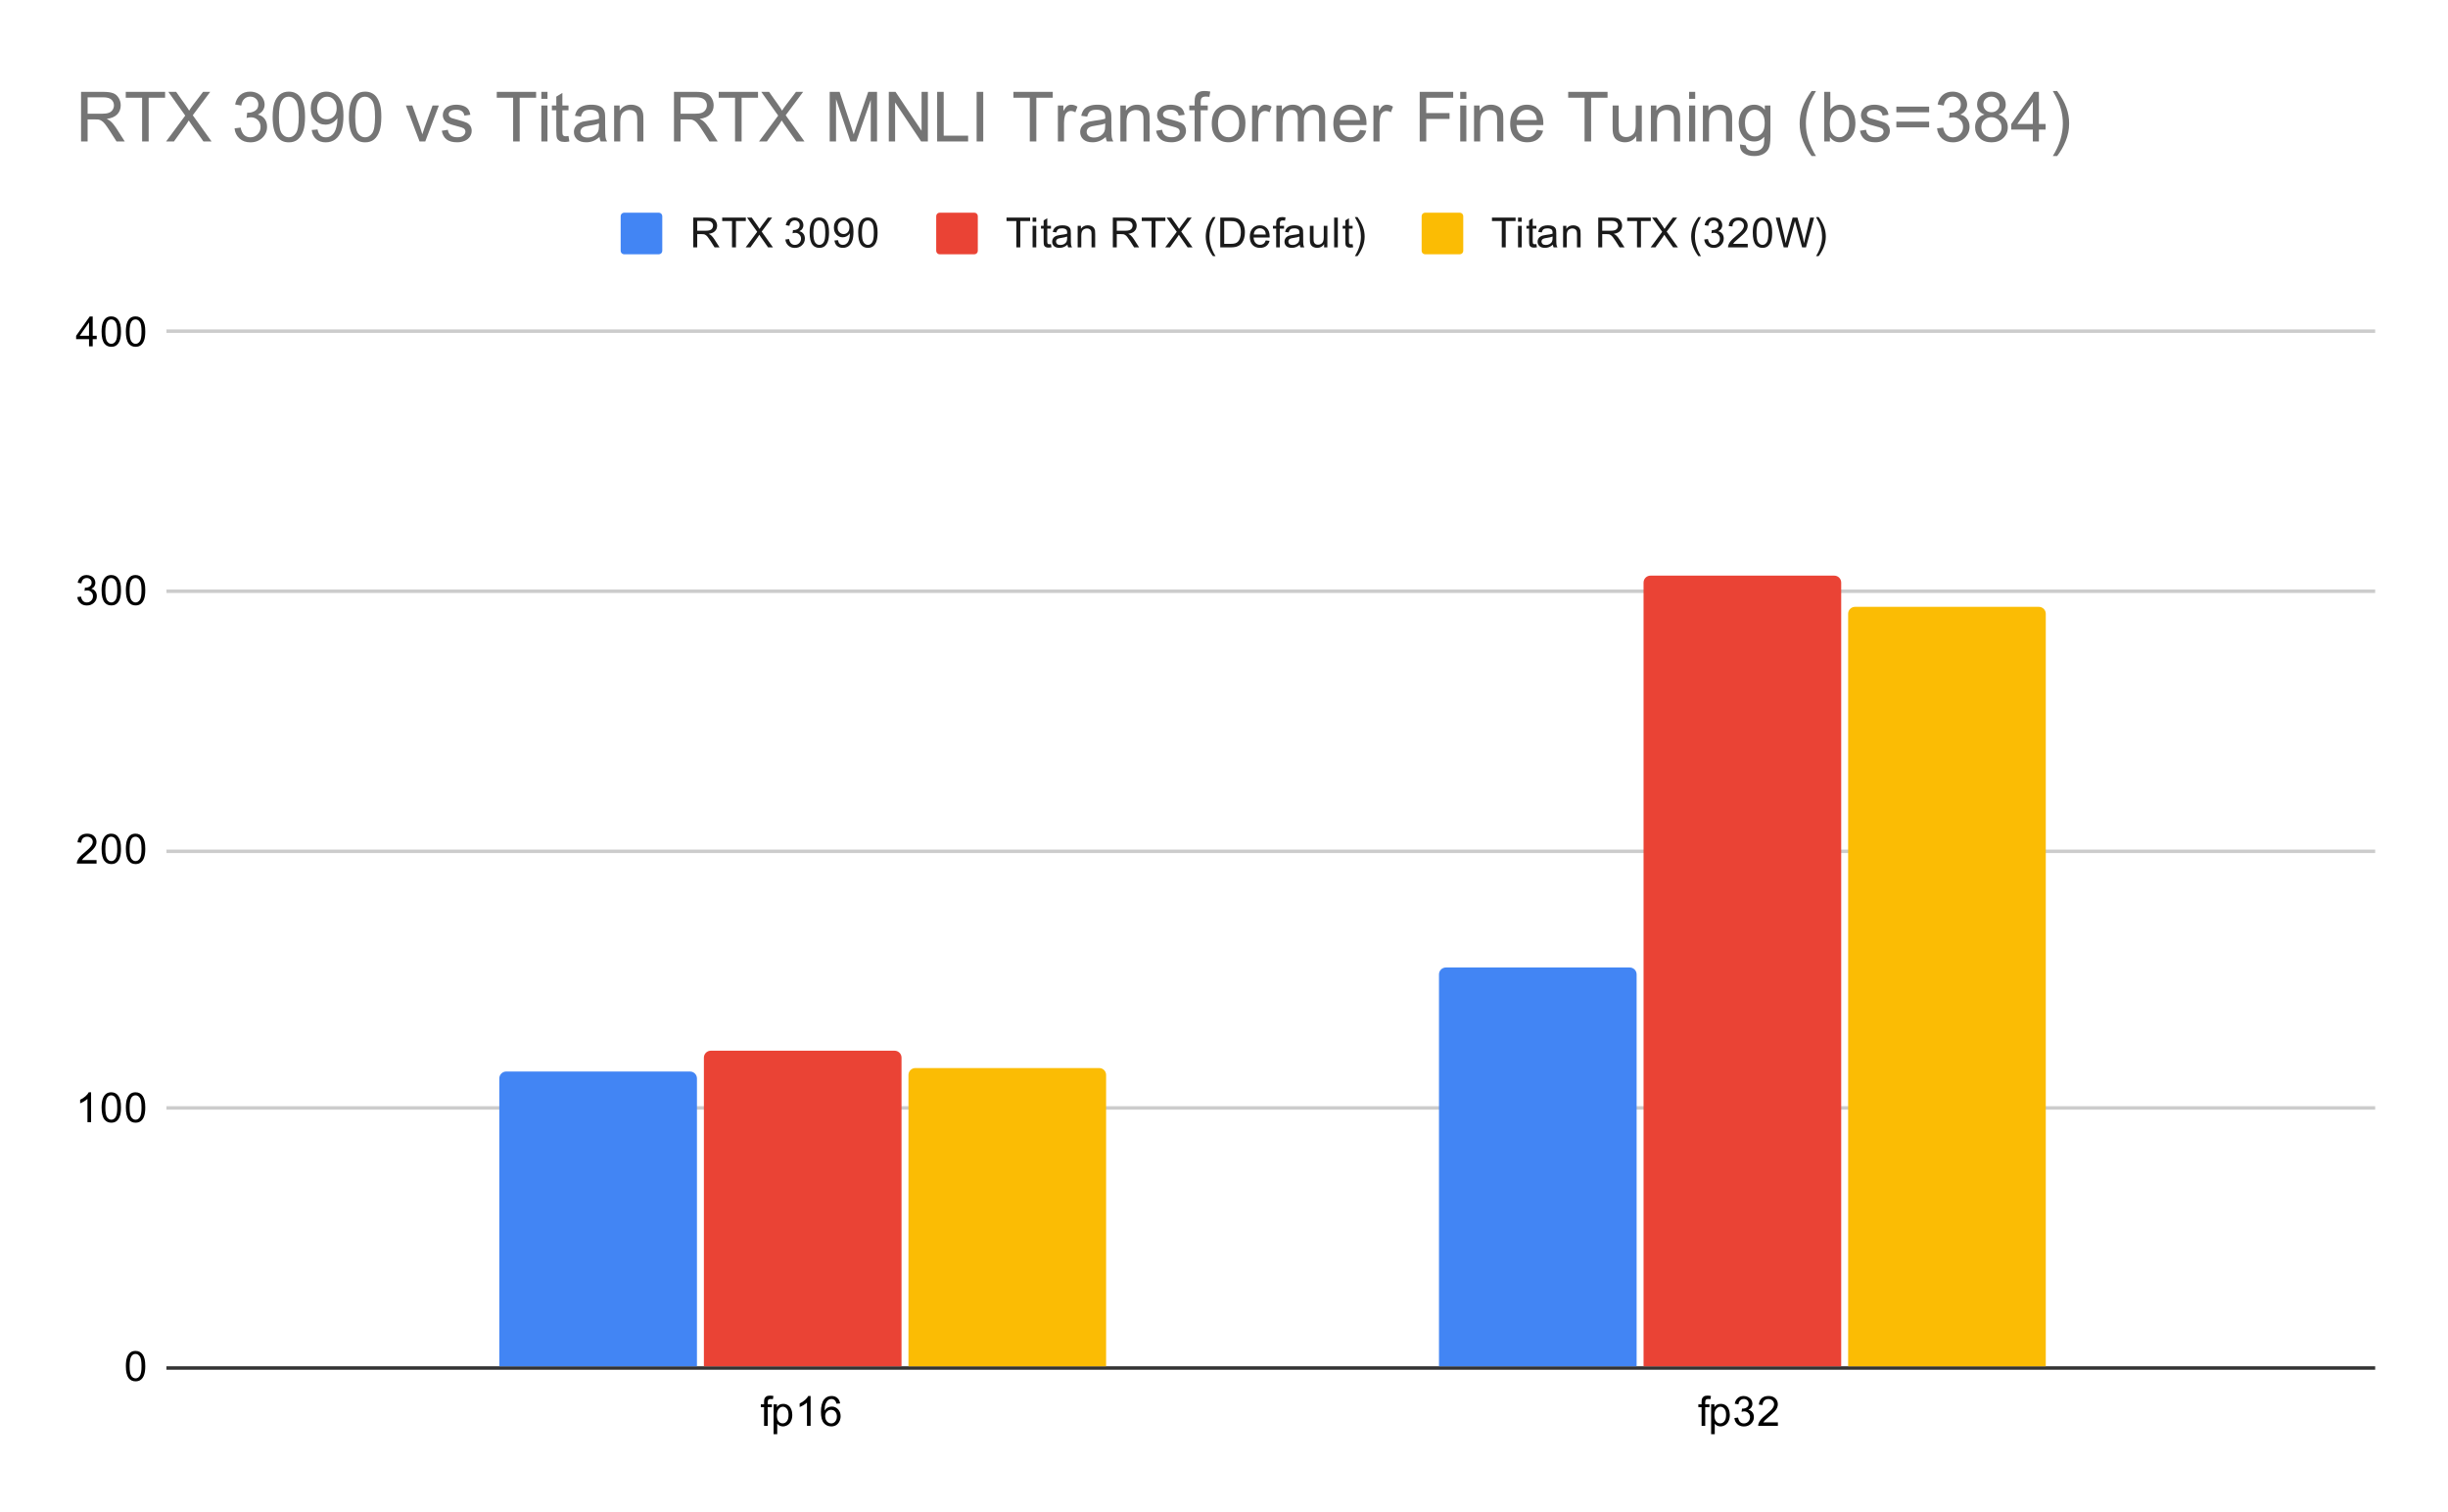 <svg version="1.1" viewBox="0.0 0.0 706.0 436.0" fill="none" stroke="none" stroke-linecap="square" stroke-miterlimit="10" width="706" height="436" xmlns:xlink="http://www.w3.org/1999/xlink" xmlns="http://www.w3.org/2000/svg"><path fill="#ffffff" d="M0 0L706.0 0L706.0 436.0L0 436.0L0 0Z" fill-rule="nonzero"/><path stroke="#333333" stroke-width="1.0" stroke-linecap="butt" d="M48.5 394.5L684.5 394.5" fill-rule="nonzero"/><path stroke="#cccccc" stroke-width="1.0" stroke-linecap="butt" d="M48.5 319.5L684.5 319.5" fill-rule="nonzero"/><path stroke="#cccccc" stroke-width="1.0" stroke-linecap="butt" d="M48.5 245.5L684.5 245.5" fill-rule="nonzero"/><path stroke="#cccccc" stroke-width="1.0" stroke-linecap="butt" d="M48.5 170.5L684.5 170.5" fill-rule="nonzero"/><path stroke="#cccccc" stroke-width="1.0" stroke-linecap="butt" d="M48.5 95.5L684.5 95.5" fill-rule="nonzero"/><clipPath id="id_0"><path d="M48.8 95.867L684.2 95.867L684.2 394.2L48.8 394.2L48.8 95.867Z" clip-rule="nonzero"/></clipPath><path stroke="#000000" stroke-width="2.0" stroke-linecap="butt" stroke-opacity="0.0" clip-path="url(#id_0)" d="M201.0 394.0L144.0 394.0L144.0 311.0C144.0 309.895 144.895 309.0 146.0 309.0L199.0 309.0C200.105 309.0 201.0 309.895 201.0 311.0Z" fill-rule="nonzero"/><path fill="#4285f4" clip-path="url(#id_0)" d="M201.0 394.0L144.0 394.0L144.0 311.0C144.0 309.895 144.895 309.0 146.0 309.0L199.0 309.0C200.105 309.0 201.0 309.895 201.0 311.0Z" fill-rule="nonzero"/><path stroke="#000000" stroke-width="2.0" stroke-linecap="butt" stroke-opacity="0.0" clip-path="url(#id_0)" d="M472.0 394.0L415.0 394.0L415.0 281.0C415.0 279.895 415.895 279.0 417.0 279.0L470.0 279.0C471.105 279.0 472.0 279.895 472.0 281.0Z" fill-rule="nonzero"/><path fill="#4285f4" clip-path="url(#id_0)" d="M472.0 394.0L415.0 394.0L415.0 281.0C415.0 279.895 415.895 279.0 417.0 279.0L470.0 279.0C471.105 279.0 472.0 279.895 472.0 281.0Z" fill-rule="nonzero"/><path stroke="#000000" stroke-width="2.0" stroke-linecap="butt" stroke-opacity="0.0" clip-path="url(#id_0)" d="M260.0 394.0L203.0 394.0L203.0 305.0C203.0 303.895 203.895 303.0 205.0 303.0L258.0 303.0C259.105 303.0 260.0 303.895 260.0 305.0Z" fill-rule="nonzero"/><path fill="#ea4335" clip-path="url(#id_0)" d="M260.0 394.0L203.0 394.0L203.0 305.0C203.0 303.895 203.895 303.0 205.0 303.0L258.0 303.0C259.105 303.0 260.0 303.895 260.0 305.0Z" fill-rule="nonzero"/><path stroke="#000000" stroke-width="2.0" stroke-linecap="butt" stroke-opacity="0.0" clip-path="url(#id_0)" d="M531.0 394.0L474.0 394.0L474.0 168.0C474.0 166.895 474.895 166.0 476.0 166.0L529.0 166.0C530.105 166.0 531.0 166.895 531.0 168.0Z" fill-rule="nonzero"/><path fill="#ea4335" clip-path="url(#id_0)" d="M531.0 394.0L474.0 394.0L474.0 168.0C474.0 166.895 474.895 166.0 476.0 166.0L529.0 166.0C530.105 166.0 531.0 166.895 531.0 168.0Z" fill-rule="nonzero"/><path stroke="#000000" stroke-width="2.0" stroke-linecap="butt" stroke-opacity="0.0" clip-path="url(#id_0)" d="M319.0 394.0L262.0 394.0L262.0 310.0C262.0 308.895 262.895 308.0 264.0 308.0L317.0 308.0C318.105 308.0 319.0 308.895 319.0 310.0Z" fill-rule="nonzero"/><path fill="#fbbc04" clip-path="url(#id_0)" d="M319.0 394.0L262.0 394.0L262.0 310.0C262.0 308.895 262.895 308.0 264.0 308.0L317.0 308.0C318.105 308.0 319.0 308.895 319.0 310.0Z" fill-rule="nonzero"/><path stroke="#000000" stroke-width="2.0" stroke-linecap="butt" stroke-opacity="0.0" clip-path="url(#id_0)" d="M590.0 394.0L533.0 394.0L533.0 177.0C533.0 175.895 533.895 175.0 535.0 175.0L588.0 175.0C589.105 175.0 590.0 175.895 590.0 177.0Z" fill-rule="nonzero"/><path fill="#fbbc04" clip-path="url(#id_0)" d="M590.0 394.0L533.0 394.0L533.0 177.0C533.0 175.895 533.895 175.0 535.0 175.0L588.0 175.0C589.105 175.0 590.0 175.895 590.0 177.0Z" fill-rule="nonzero"/><path fill="#000000" d="M36.3 393.966Q36.3 392.434 36.612 391.512Q36.925 390.575 37.534 390.075Q38.159 389.575 39.097 389.575Q39.784 389.575 40.3 389.856Q40.831 390.137 41.175 390.669Q41.519 391.184 41.706 391.934Q41.894 392.684 41.894 393.966Q41.894 395.481 41.581 396.403Q41.284 397.325 40.659 397.841Q40.05 398.341 39.097 398.341Q37.862 398.341 37.144 397.45Q36.3 396.387 36.3 393.966ZM37.378 393.966Q37.378 396.075 37.878 396.778Q38.378 397.481 39.097 397.481Q39.831 397.481 40.316 396.778Q40.816 396.075 40.816 393.966Q40.816 391.841 40.316 391.153Q39.831 390.45 39.081 390.45Q38.362 390.45 37.925 391.059Q37.378 391.841 37.378 393.966Z" fill-rule="nonzero"/><path fill="#000000" d="M26.269 323.617L25.222 323.617L25.222 316.898Q24.831 317.257 24.206 317.632Q23.597 317.992 23.113 318.164L23.113 317.148Q23.988 316.726 24.644 316.148Q25.316 315.554 25.597 314.992L26.269 314.992L26.269 323.617ZM29.3 319.382Q29.3 317.851 29.613 316.929Q29.925 315.992 30.534 315.492Q31.159 314.992 32.097 314.992Q32.784 314.992 33.3 315.273Q33.831 315.554 34.175 316.085Q34.519 316.601 34.706 317.351Q34.894 318.101 34.894 319.382Q34.894 320.898 34.581 321.82Q34.284 322.742 33.659 323.257Q33.05 323.757 32.097 323.757Q30.863 323.757 30.144 322.867Q29.3 321.804 29.3 319.382ZM30.378 319.382Q30.378 321.492 30.878 322.195Q31.378 322.898 32.097 322.898Q32.831 322.898 33.316 322.195Q33.816 321.492 33.816 319.382Q33.816 317.257 33.316 316.57Q32.831 315.867 32.081 315.867Q31.363 315.867 30.925 316.476Q30.378 317.257 30.378 319.382ZM36.3 319.382Q36.3 317.851 36.612 316.929Q36.925 315.992 37.534 315.492Q38.159 314.992 39.097 314.992Q39.784 314.992 40.3 315.273Q40.831 315.554 41.175 316.085Q41.519 316.601 41.706 317.351Q41.894 318.101 41.894 319.382Q41.894 320.898 41.581 321.82Q41.284 322.742 40.659 323.257Q40.05 323.757 39.097 323.757Q37.862 323.757 37.144 322.867Q36.3 321.804 36.3 319.382ZM37.378 319.382Q37.378 321.492 37.878 322.195Q38.378 322.898 39.097 322.898Q39.831 322.898 40.316 322.195Q40.816 321.492 40.816 319.382Q40.816 317.257 40.316 316.57Q39.831 315.867 39.081 315.867Q38.362 315.867 37.925 316.476Q37.378 317.257 37.378 319.382Z" fill-rule="nonzero"/><path fill="#000000" d="M27.847 248.018L27.847 249.033L22.159 249.033Q22.159 248.658 22.284 248.299Q22.503 247.721 22.972 247.158Q23.456 246.596 24.363 245.861Q25.769 244.705 26.253 244.033Q26.753 243.361 26.753 242.768Q26.753 242.143 26.3 241.721Q25.847 241.283 25.128 241.283Q24.363 241.283 23.909 241.736Q23.456 242.19 23.441 243.002L22.363 242.893Q22.472 241.674 23.191 241.049Q23.925 240.408 25.159 240.408Q26.394 240.408 27.113 241.096Q27.831 241.783 27.831 242.799Q27.831 243.315 27.613 243.815Q27.409 244.299 26.909 244.861Q26.425 245.408 25.3 246.361Q24.347 247.158 24.066 247.455Q23.8 247.736 23.628 248.018L27.847 248.018ZM29.3 244.799Q29.3 243.268 29.613 242.346Q29.925 241.408 30.534 240.908Q31.159 240.408 32.097 240.408Q32.784 240.408 33.3 240.69Q33.831 240.971 34.175 241.502Q34.519 242.018 34.706 242.768Q34.894 243.518 34.894 244.799Q34.894 246.315 34.581 247.236Q34.284 248.158 33.659 248.674Q33.05 249.174 32.097 249.174Q30.863 249.174 30.144 248.283Q29.3 247.221 29.3 244.799ZM30.378 244.799Q30.378 246.908 30.878 247.611Q31.378 248.315 32.097 248.315Q32.831 248.315 33.316 247.611Q33.816 246.908 33.816 244.799Q33.816 242.674 33.316 241.986Q32.831 241.283 32.081 241.283Q31.363 241.283 30.925 241.893Q30.378 242.674 30.378 244.799ZM36.3 244.799Q36.3 243.268 36.612 242.346Q36.925 241.408 37.534 240.908Q38.159 240.408 39.097 240.408Q39.784 240.408 40.3 240.69Q40.831 240.971 41.175 241.502Q41.519 242.018 41.706 242.768Q41.894 243.518 41.894 244.799Q41.894 246.315 41.581 247.236Q41.284 248.158 40.659 248.674Q40.05 249.174 39.097 249.174Q37.862 249.174 37.144 248.283Q36.3 247.221 36.3 244.799ZM37.378 244.799Q37.378 246.908 37.878 247.611Q38.378 248.315 39.097 248.315Q39.831 248.315 40.316 247.611Q40.816 246.908 40.816 244.799Q40.816 242.674 40.316 241.986Q39.831 241.283 39.081 241.283Q38.362 241.283 37.925 241.893Q37.378 242.674 37.378 244.799Z" fill-rule="nonzero"/><path fill="#000000" d="M22.3 172.184L23.363 172.044Q23.534 172.934 23.972 173.341Q24.409 173.731 25.034 173.731Q25.784 173.731 26.3 173.216Q26.816 172.7 26.816 171.934Q26.816 171.216 26.331 170.747Q25.863 170.262 25.128 170.262Q24.831 170.262 24.378 170.387L24.503 169.45Q24.613 169.466 24.675 169.466Q25.347 169.466 25.878 169.122Q26.425 168.762 26.425 168.028Q26.425 167.45 26.034 167.075Q25.644 166.684 25.019 166.684Q24.409 166.684 23.988 167.075Q23.581 167.466 23.472 168.231L22.409 168.044Q22.597 166.997 23.284 166.419Q23.972 165.825 24.988 165.825Q25.691 165.825 26.284 166.137Q26.878 166.434 27.191 166.95Q27.503 167.466 27.503 168.059Q27.503 168.606 27.206 169.075Q26.909 169.528 26.331 169.794Q27.081 169.966 27.503 170.528Q27.925 171.075 27.925 171.919Q27.925 173.044 27.097 173.825Q26.284 174.606 25.034 174.606Q23.909 174.606 23.159 173.934Q22.409 173.247 22.3 172.184ZM29.3 170.216Q29.3 168.684 29.613 167.762Q29.925 166.825 30.534 166.325Q31.159 165.825 32.097 165.825Q32.784 165.825 33.3 166.106Q33.831 166.387 34.175 166.919Q34.519 167.434 34.706 168.184Q34.894 168.934 34.894 170.216Q34.894 171.731 34.581 172.653Q34.284 173.575 33.659 174.091Q33.05 174.591 32.097 174.591Q30.863 174.591 30.144 173.7Q29.3 172.637 29.3 170.216ZM30.378 170.216Q30.378 172.325 30.878 173.028Q31.378 173.731 32.097 173.731Q32.831 173.731 33.316 173.028Q33.816 172.325 33.816 170.216Q33.816 168.091 33.316 167.403Q32.831 166.7 32.081 166.7Q31.363 166.7 30.925 167.309Q30.378 168.091 30.378 170.216ZM36.3 170.216Q36.3 168.684 36.612 167.762Q36.925 166.825 37.534 166.325Q38.159 165.825 39.097 165.825Q39.784 165.825 40.3 166.106Q40.831 166.387 41.175 166.919Q41.519 167.434 41.706 168.184Q41.894 168.934 41.894 170.216Q41.894 171.731 41.581 172.653Q41.284 173.575 40.659 174.091Q40.05 174.591 39.097 174.591Q37.862 174.591 37.144 173.7Q36.3 172.637 36.3 170.216ZM37.378 170.216Q37.378 172.325 37.878 173.028Q38.378 173.731 39.097 173.731Q39.831 173.731 40.316 173.028Q40.816 172.325 40.816 170.216Q40.816 168.091 40.316 167.403Q39.831 166.7 39.081 166.7Q38.362 166.7 37.925 167.309Q37.378 168.091 37.378 170.216Z" fill-rule="nonzero"/><path fill="#000000" d="M25.675 99.867L25.675 97.804L21.956 97.804L21.956 96.835L25.878 91.273L26.738 91.273L26.738 96.835L27.894 96.835L27.894 97.804L26.738 97.804L26.738 99.867L25.675 99.867ZM25.675 96.835L25.675 92.976L22.988 96.835L25.675 96.835ZM29.3 95.632Q29.3 94.101 29.613 93.179Q29.925 92.242 30.534 91.742Q31.159 91.242 32.097 91.242Q32.784 91.242 33.3 91.523Q33.831 91.804 34.175 92.335Q34.519 92.851 34.706 93.601Q34.894 94.351 34.894 95.632Q34.894 97.148 34.581 98.07Q34.284 98.992 33.659 99.507Q33.05 100.007 32.097 100.007Q30.863 100.007 30.144 99.117Q29.3 98.054 29.3 95.632ZM30.378 95.632Q30.378 97.742 30.878 98.445Q31.378 99.148 32.097 99.148Q32.831 99.148 33.316 98.445Q33.816 97.742 33.816 95.632Q33.816 93.507 33.316 92.82Q32.831 92.117 32.081 92.117Q31.363 92.117 30.925 92.726Q30.378 93.507 30.378 95.632ZM36.3 95.632Q36.3 94.101 36.612 93.179Q36.925 92.242 37.534 91.742Q38.159 91.242 39.097 91.242Q39.784 91.242 40.3 91.523Q40.831 91.804 41.175 92.335Q41.519 92.851 41.706 93.601Q41.894 94.351 41.894 95.632Q41.894 97.148 41.581 98.07Q41.284 98.992 40.659 99.507Q40.05 100.007 39.097 100.007Q37.862 100.007 37.144 99.117Q36.3 98.054 36.3 95.632ZM37.378 95.632Q37.378 97.742 37.878 98.445Q38.378 99.148 39.097 99.148Q39.831 99.148 40.316 98.445Q40.816 97.742 40.816 95.632Q40.816 93.507 40.316 92.82Q39.831 92.117 39.081 92.117Q38.362 92.117 37.925 92.726Q37.378 93.507 37.378 95.632Z" fill-rule="nonzero"/><path fill="#000000" d="M220.355 411.2L220.355 405.794L219.418 405.794L219.418 404.981L220.355 404.981L220.355 404.309Q220.355 403.684 220.465 403.387Q220.621 402.966 220.996 402.716Q221.387 402.466 222.074 402.466Q222.527 402.466 223.059 402.575L222.902 403.481Q222.574 403.434 222.277 403.434Q221.793 403.434 221.59 403.637Q221.402 403.841 221.402 404.403L221.402 404.981L222.621 404.981L222.621 405.794L221.402 405.794L221.402 411.2L220.355 411.2ZM223.105 413.591L223.105 404.981L224.059 404.981L224.059 405.778Q224.402 405.309 224.824 405.075Q225.262 404.841 225.871 404.841Q226.668 404.841 227.277 405.247Q227.887 405.653 228.184 406.403Q228.496 407.153 228.496 408.044Q228.496 408.997 228.152 409.762Q227.824 410.528 227.168 410.934Q226.512 411.341 225.793 411.341Q225.262 411.341 224.84 411.122Q224.418 410.887 224.152 410.559L224.152 413.591L223.105 413.591ZM224.059 408.122Q224.059 409.325 224.543 409.903Q225.027 410.466 225.715 410.466Q226.418 410.466 226.918 409.872Q227.418 409.278 227.418 408.028Q227.418 406.841 226.934 406.262Q226.449 405.669 225.762 405.669Q225.09 405.669 224.574 406.294Q224.059 406.919 224.059 408.122ZM233.777 411.2L232.73 411.2L232.73 404.481Q232.34 404.841 231.715 405.216Q231.105 405.575 230.621 405.747L230.621 404.731Q231.496 404.309 232.152 403.731Q232.824 403.137 233.105 402.575L233.777 402.575L233.777 411.2ZM242.277 404.716L241.23 404.794Q241.09 404.169 240.84 403.887Q240.402 403.434 239.777 403.434Q239.277 403.434 238.887 403.716Q238.402 404.091 238.105 404.794Q237.824 405.481 237.809 406.762Q238.184 406.184 238.73 405.903Q239.293 405.622 239.902 405.622Q240.949 405.622 241.684 406.403Q242.434 407.184 242.434 408.403Q242.434 409.216 242.074 409.919Q241.73 410.606 241.121 410.981Q240.512 411.341 239.746 411.341Q238.418 411.341 237.59 410.372Q236.762 409.403 236.762 407.184Q236.762 404.684 237.684 403.559Q238.48 402.575 239.84 402.575Q240.855 402.575 241.496 403.153Q242.152 403.716 242.277 404.716ZM237.98 408.419Q237.98 408.966 238.199 409.466Q238.434 409.95 238.84 410.216Q239.262 410.481 239.73 410.481Q240.387 410.481 240.871 409.95Q241.355 409.403 241.355 408.481Q241.355 407.591 240.871 407.075Q240.402 406.559 239.684 406.559Q238.965 406.559 238.465 407.075Q237.98 407.591 237.98 408.419Z" fill-rule="nonzero"/><path fill="#000000" d="M490.738 411.2L490.738 405.794L489.801 405.794L489.801 404.981L490.738 404.981L490.738 404.309Q490.738 403.684 490.848 403.387Q491.004 402.966 491.379 402.716Q491.77 402.466 492.457 402.466Q492.91 402.466 493.442 402.575L493.285 403.481Q492.957 403.434 492.66 403.434Q492.176 403.434 491.973 403.637Q491.785 403.841 491.785 404.403L491.785 404.981L493.004 404.981L493.004 405.794L491.785 405.794L491.785 411.2L490.738 411.2ZM493.488 413.591L493.488 404.981L494.442 404.981L494.442 405.778Q494.785 405.309 495.207 405.075Q495.645 404.841 496.254 404.841Q497.051 404.841 497.66 405.247Q498.27 405.653 498.567 406.403Q498.879 407.153 498.879 408.044Q498.879 408.997 498.535 409.762Q498.207 410.528 497.551 410.934Q496.895 411.341 496.176 411.341Q495.645 411.341 495.223 411.122Q494.801 410.887 494.535 410.559L494.535 413.591L493.488 413.591ZM494.442 408.122Q494.442 409.325 494.926 409.903Q495.41 410.466 496.098 410.466Q496.801 410.466 497.301 409.872Q497.801 409.278 497.801 408.028Q497.801 406.841 497.317 406.262Q496.832 405.669 496.145 405.669Q495.473 405.669 494.957 406.294Q494.442 406.919 494.442 408.122ZM500.192 408.934L501.254 408.794Q501.426 409.684 501.863 410.091Q502.301 410.481 502.926 410.481Q503.676 410.481 504.192 409.966Q504.707 409.45 504.707 408.684Q504.707 407.966 504.223 407.497Q503.754 407.012 503.02 407.012Q502.723 407.012 502.27 407.137L502.395 406.2Q502.504 406.216 502.567 406.216Q503.238 406.216 503.77 405.872Q504.317 405.512 504.317 404.778Q504.317 404.2 503.926 403.825Q503.535 403.434 502.91 403.434Q502.301 403.434 501.879 403.825Q501.473 404.216 501.363 404.981L500.301 404.794Q500.488 403.747 501.176 403.169Q501.863 402.575 502.879 402.575Q503.582 402.575 504.176 402.887Q504.77 403.184 505.082 403.7Q505.395 404.216 505.395 404.809Q505.395 405.356 505.098 405.825Q504.801 406.278 504.223 406.544Q504.973 406.716 505.395 407.278Q505.817 407.825 505.817 408.669Q505.817 409.794 504.988 410.575Q504.176 411.356 502.926 411.356Q501.801 411.356 501.051 410.684Q500.301 409.997 500.192 408.934ZM512.738 410.184L512.738 411.2L507.051 411.2Q507.051 410.825 507.176 410.466Q507.395 409.887 507.863 409.325Q508.348 408.762 509.254 408.028Q510.66 406.872 511.145 406.2Q511.645 405.528 511.645 404.934Q511.645 404.309 511.192 403.887Q510.738 403.45 510.02 403.45Q509.254 403.45 508.801 403.903Q508.348 404.356 508.332 405.169L507.254 405.059Q507.363 403.841 508.082 403.216Q508.817 402.575 510.051 402.575Q511.285 402.575 512.004 403.262Q512.723 403.95 512.723 404.966Q512.723 405.481 512.504 405.981Q512.301 406.466 511.801 407.028Q511.317 407.575 510.192 408.528Q509.238 409.325 508.957 409.622Q508.692 409.903 508.52 410.184L512.738 410.184Z" fill-rule="nonzero"/><path fill="#4285f4" d="M179.0 62.333C179.0 61.781 179.448 61.333 180.0 61.333L190.0 61.333C190.552 61.333 191.0 61.781 191.0 62.333L191.0 72.333C191.0 72.886 190.552 73.333 190.0 73.333L180.0 73.333C179.448 73.333 179.0 72.886 179.0 72.333Z" fill-rule="nonzero"/><path fill="#1a1a1a" d="M199.938 71.333L199.938 62.74L203.75 62.74Q204.906 62.74 205.5 62.974Q206.094 63.208 206.453 63.802Q206.812 64.38 206.812 65.083Q206.812 66.005 206.219 66.63Q205.625 67.255 204.391 67.427Q204.844 67.646 205.078 67.849Q205.578 68.302 206.016 68.99L207.516 71.333L206.078 71.333L204.953 69.552Q204.453 68.771 204.125 68.365Q203.812 67.958 203.547 67.802Q203.297 67.63 203.031 67.552Q202.844 67.521 202.406 67.521L201.078 67.521L201.078 71.333L199.938 71.333ZM201.078 66.536L203.531 66.536Q204.297 66.536 204.734 66.38Q205.188 66.208 205.406 65.865Q205.641 65.505 205.641 65.083Q205.641 64.474 205.188 64.083Q204.75 63.693 203.797 63.693L201.078 63.693L201.078 66.536ZM211.109 71.333L211.109 63.755L208.281 63.755L208.281 62.74L215.094 62.74L215.094 63.755L212.25 63.755L212.25 71.333L211.109 71.333ZM215.047 71.333L218.375 66.849L215.453 62.74L216.797 62.74L218.359 64.943Q218.844 65.63 219.047 66.005Q219.344 65.536 219.734 65.021L221.453 62.74L222.688 62.74L219.672 66.786L222.922 71.333L221.516 71.333L219.359 68.271Q219.172 68.005 218.984 67.693Q218.703 68.161 218.578 68.333L216.422 71.333L215.047 71.333ZM226.5 69.068L227.562 68.927Q227.734 69.818 228.172 70.224Q228.609 70.615 229.234 70.615Q229.984 70.615 230.5 70.099Q231.016 69.583 231.016 68.818Q231.016 68.099 230.531 67.63Q230.062 67.146 229.328 67.146Q229.031 67.146 228.578 67.271L228.703 66.333Q228.812 66.349 228.875 66.349Q229.547 66.349 230.078 66.005Q230.625 65.646 230.625 64.911Q230.625 64.333 230.234 63.958Q229.844 63.568 229.219 63.568Q228.609 63.568 228.188 63.958Q227.781 64.349 227.672 65.115L226.609 64.927Q226.797 63.88 227.484 63.302Q228.172 62.708 229.188 62.708Q229.891 62.708 230.484 63.021Q231.078 63.318 231.391 63.833Q231.703 64.349 231.703 64.943Q231.703 65.49 231.406 65.958Q231.109 66.411 230.531 66.677Q231.281 66.849 231.703 67.411Q232.125 67.958 232.125 68.802Q232.125 69.927 231.297 70.708Q230.484 71.49 229.234 71.49Q228.109 71.49 227.359 70.818Q226.609 70.13 226.5 69.068ZM233.5 67.099Q233.5 65.568 233.812 64.646Q234.125 63.708 234.734 63.208Q235.359 62.708 236.297 62.708Q236.984 62.708 237.5 62.99Q238.031 63.271 238.375 63.802Q238.719 64.318 238.906 65.068Q239.094 65.818 239.094 67.099Q239.094 68.615 238.781 69.536Q238.484 70.458 237.859 70.974Q237.25 71.474 236.297 71.474Q235.062 71.474 234.344 70.583Q233.5 69.521 233.5 67.099ZM234.578 67.099Q234.578 69.208 235.078 69.911Q235.578 70.615 236.297 70.615Q237.031 70.615 237.516 69.911Q238.016 69.208 238.016 67.099Q238.016 64.974 237.516 64.286Q237.031 63.583 236.281 63.583Q235.562 63.583 235.125 64.193Q234.578 64.974 234.578 67.099ZM240.656 69.349L241.672 69.255Q241.797 69.974 242.156 70.302Q242.531 70.615 243.094 70.615Q243.578 70.615 243.938 70.396Q244.312 70.161 244.547 69.802Q244.781 69.427 244.938 68.802Q245.094 68.161 245.094 67.505Q245.094 67.427 245.094 67.286Q244.781 67.786 244.234 68.115Q243.688 68.427 243.047 68.427Q241.969 68.427 241.234 67.661Q240.5 66.88 240.5 65.615Q240.5 64.302 241.266 63.505Q242.047 62.708 243.203 62.708Q244.031 62.708 244.719 63.161Q245.422 63.615 245.781 64.458Q246.141 65.286 246.141 66.865Q246.141 68.505 245.781 69.49Q245.438 70.458 244.719 70.974Q244.016 71.474 243.078 71.474Q242.062 71.474 241.422 70.927Q240.781 70.365 240.656 69.349ZM244.969 65.552Q244.969 64.646 244.484 64.115Q244.016 63.583 243.328 63.583Q242.625 63.583 242.094 64.161Q241.578 64.724 241.578 65.646Q241.578 66.458 242.078 66.974Q242.578 67.49 243.297 67.49Q244.031 67.49 244.5 66.974Q244.969 66.458 244.969 65.552ZM247.5 67.099Q247.5 65.568 247.812 64.646Q248.125 63.708 248.734 63.208Q249.359 62.708 250.297 62.708Q250.984 62.708 251.5 62.99Q252.031 63.271 252.375 63.802Q252.719 64.318 252.906 65.068Q253.094 65.818 253.094 67.099Q253.094 68.615 252.781 69.536Q252.484 70.458 251.859 70.974Q251.25 71.474 250.297 71.474Q249.062 71.474 248.344 70.583Q247.5 69.521 247.5 67.099ZM248.578 67.099Q248.578 69.208 249.078 69.911Q249.578 70.615 250.297 70.615Q251.031 70.615 251.516 69.911Q252.016 69.208 252.016 67.099Q252.016 64.974 251.516 64.286Q251.031 63.583 250.281 63.583Q249.562 63.583 249.125 64.193Q248.578 64.974 248.578 67.099Z" fill-rule="nonzero"/><path fill="#ea4335" d="M270.0 62.333C270.0 61.781 270.448 61.333 271.0 61.333L281.0 61.333C281.552 61.333 282.0 61.781 282.0 62.333L282.0 72.333C282.0 72.886 281.552 73.333 281.0 73.333L271.0 73.333C270.448 73.333 270.0 72.886 270.0 72.333Z" fill-rule="nonzero"/><path fill="#1a1a1a" d="M293.109 71.333L293.109 63.755L290.281 63.755L290.281 62.74L297.094 62.74L297.094 63.755L294.25 63.755L294.25 71.333L293.109 71.333ZM297.797 63.958L297.797 62.74L298.859 62.74L298.859 63.958L297.797 63.958ZM297.797 71.333L297.797 65.115L298.859 65.115L298.859 71.333L297.797 71.333ZM303.094 70.396L303.25 71.318Q302.797 71.411 302.453 71.411Q301.875 71.411 301.562 71.24Q301.25 71.052 301.109 70.755Q300.984 70.458 300.984 69.505L300.984 65.927L300.219 65.927L300.219 65.115L300.984 65.115L300.984 63.568L302.031 62.943L302.031 65.115L303.094 65.115L303.094 65.927L302.031 65.927L302.031 69.568Q302.031 70.021 302.078 70.146Q302.141 70.271 302.266 70.349Q302.391 70.427 302.625 70.427Q302.812 70.427 303.094 70.396ZM307.859 70.568Q307.266 71.068 306.719 71.271Q306.188 71.474 305.562 71.474Q304.531 71.474 303.984 70.974Q303.438 70.474 303.438 69.693Q303.438 69.24 303.641 68.865Q303.844 68.474 304.188 68.255Q304.531 68.021 304.953 67.911Q305.25 67.818 305.891 67.74Q307.156 67.599 307.766 67.38Q307.766 67.161 307.766 67.115Q307.766 66.458 307.469 66.193Q307.062 65.849 306.266 65.849Q305.531 65.849 305.172 66.115Q304.812 66.365 304.641 67.021L303.609 66.88Q303.75 66.224 304.078 65.818Q304.406 65.411 305.016 65.193Q305.625 64.974 306.422 64.974Q307.219 64.974 307.719 65.161Q308.219 65.349 308.453 65.63Q308.688 65.911 308.781 66.349Q308.828 66.615 308.828 67.318L308.828 68.724Q308.828 70.193 308.891 70.583Q308.969 70.974 309.172 71.333L308.062 71.333Q307.906 71.005 307.859 70.568ZM307.766 68.208Q307.188 68.443 306.047 68.615Q305.391 68.708 305.125 68.833Q304.859 68.943 304.703 69.161Q304.562 69.38 304.562 69.661Q304.562 70.083 304.875 70.365Q305.203 70.646 305.812 70.646Q306.422 70.646 306.891 70.38Q307.375 70.115 307.594 69.646Q307.766 69.286 307.766 68.599L307.766 68.208ZM310.797 71.333L310.797 65.115L311.734 65.115L311.734 65.99Q312.422 64.974 313.719 64.974Q314.281 64.974 314.75 65.177Q315.234 65.38 315.469 65.708Q315.703 66.036 315.797 66.474Q315.844 66.771 315.844 67.505L315.844 71.333L314.797 71.333L314.797 67.552Q314.797 66.896 314.672 66.583Q314.547 66.271 314.234 66.083Q313.922 65.88 313.5 65.88Q312.828 65.88 312.328 66.318Q311.844 66.74 311.844 67.927L311.844 71.333L310.797 71.333ZM320.938 71.333L320.938 62.74L324.75 62.74Q325.906 62.74 326.5 62.974Q327.094 63.208 327.453 63.802Q327.812 64.38 327.812 65.083Q327.812 66.005 327.219 66.63Q326.625 67.255 325.391 67.427Q325.844 67.646 326.078 67.849Q326.578 68.302 327.016 68.99L328.516 71.333L327.078 71.333L325.953 69.552Q325.453 68.771 325.125 68.365Q324.812 67.958 324.547 67.802Q324.297 67.63 324.031 67.552Q323.844 67.521 323.406 67.521L322.078 67.521L322.078 71.333L320.938 71.333ZM322.078 66.536L324.531 66.536Q325.297 66.536 325.734 66.38Q326.188 66.208 326.406 65.865Q326.641 65.505 326.641 65.083Q326.641 64.474 326.188 64.083Q325.75 63.693 324.797 63.693L322.078 63.693L322.078 66.536ZM332.109 71.333L332.109 63.755L329.281 63.755L329.281 62.74L336.094 62.74L336.094 63.755L333.25 63.755L333.25 71.333L332.109 71.333ZM336.047 71.333L339.375 66.849L336.453 62.74L337.797 62.74L339.359 64.943Q339.844 65.63 340.047 66.005Q340.344 65.536 340.734 65.021L342.453 62.74L343.688 62.74L340.672 66.786L343.922 71.333L342.516 71.333L340.359 68.271Q340.172 68.005 339.984 67.693Q339.703 68.161 339.578 68.333L337.422 71.333L336.047 71.333ZM349.812 73.865Q348.938 72.755 348.328 71.286Q347.734 69.802 347.734 68.224Q347.734 66.833 348.172 65.552Q348.703 64.068 349.812 62.599L350.562 62.599Q349.859 63.818 349.625 64.333Q349.266 65.146 349.062 66.021Q348.812 67.115 348.812 68.224Q348.812 71.052 350.562 73.865L349.812 73.865ZM351.922 71.333L351.922 62.74L354.891 62.74Q355.891 62.74 356.422 62.865Q357.156 63.036 357.672 63.474Q358.359 64.052 358.688 64.958Q359.031 65.849 359.031 66.99Q359.031 67.974 358.797 68.724Q358.578 69.474 358.219 69.974Q357.859 70.474 357.422 70.755Q357.0 71.036 356.406 71.193Q355.812 71.333 355.031 71.333L351.922 71.333ZM353.062 70.318L354.891 70.318Q355.75 70.318 356.234 70.161Q356.719 70.005 357.0 69.708Q357.406 69.318 357.625 68.63Q357.859 67.943 357.859 66.974Q357.859 65.63 357.406 64.911Q356.969 64.177 356.344 63.927Q355.875 63.755 354.875 63.755L353.062 63.755L353.062 70.318ZM365.047 69.333L366.141 69.458Q365.891 70.411 365.188 70.943Q364.484 71.474 363.406 71.474Q362.047 71.474 361.234 70.63Q360.438 69.786 360.438 68.271Q360.438 66.708 361.25 65.849Q362.062 64.974 363.344 64.974Q364.594 64.974 365.375 65.818Q366.172 66.661 366.172 68.208Q366.172 68.302 366.172 68.49L361.531 68.49Q361.594 69.521 362.109 70.068Q362.625 70.599 363.406 70.599Q363.984 70.599 364.391 70.302Q364.812 69.99 365.047 69.333ZM361.594 67.63L365.062 67.63Q365.0 66.833 364.672 66.443Q364.156 65.833 363.359 65.833Q362.625 65.833 362.125 66.318Q361.641 66.802 361.594 67.63ZM368.047 71.333L368.047 65.927L367.109 65.927L367.109 65.115L368.047 65.115L368.047 64.443Q368.047 63.818 368.156 63.521Q368.312 63.099 368.688 62.849Q369.078 62.599 369.766 62.599Q370.219 62.599 370.75 62.708L370.594 63.615Q370.266 63.568 369.969 63.568Q369.484 63.568 369.281 63.771Q369.094 63.974 369.094 64.536L369.094 65.115L370.312 65.115L370.312 65.927L369.094 65.927L369.094 71.333L368.047 71.333ZM374.859 70.568Q374.266 71.068 373.719 71.271Q373.188 71.474 372.562 71.474Q371.531 71.474 370.984 70.974Q370.438 70.474 370.438 69.693Q370.438 69.24 370.641 68.865Q370.844 68.474 371.188 68.255Q371.531 68.021 371.953 67.911Q372.25 67.818 372.891 67.74Q374.156 67.599 374.766 67.38Q374.766 67.161 374.766 67.115Q374.766 66.458 374.469 66.193Q374.062 65.849 373.266 65.849Q372.531 65.849 372.172 66.115Q371.812 66.365 371.641 67.021L370.609 66.88Q370.75 66.224 371.078 65.818Q371.406 65.411 372.016 65.193Q372.625 64.974 373.422 64.974Q374.219 64.974 374.719 65.161Q375.219 65.349 375.453 65.63Q375.688 65.911 375.781 66.349Q375.828 66.615 375.828 67.318L375.828 68.724Q375.828 70.193 375.891 70.583Q375.969 70.974 376.172 71.333L375.062 71.333Q374.906 71.005 374.859 70.568ZM374.766 68.208Q374.188 68.443 373.047 68.615Q372.391 68.708 372.125 68.833Q371.859 68.943 371.703 69.161Q371.562 69.38 371.562 69.661Q371.562 70.083 371.875 70.365Q372.203 70.646 372.812 70.646Q373.422 70.646 373.891 70.38Q374.375 70.115 374.594 69.646Q374.766 69.286 374.766 68.599L374.766 68.208ZM381.875 71.333L381.875 70.411Q381.141 71.474 379.891 71.474Q379.344 71.474 378.859 71.271Q378.391 71.052 378.156 70.74Q377.922 70.411 377.828 69.943Q377.766 69.646 377.766 68.958L377.766 65.115L378.828 65.115L378.828 68.568Q378.828 69.38 378.891 69.677Q378.984 70.083 379.297 70.333Q379.625 70.568 380.109 70.568Q380.578 70.568 380.984 70.333Q381.406 70.083 381.578 69.661Q381.766 69.24 381.766 68.443L381.766 65.115L382.812 65.115L382.812 71.333L381.875 71.333ZM384.766 71.333L384.766 62.74L385.828 62.74L385.828 71.333L384.766 71.333ZM390.094 70.396L390.25 71.318Q389.797 71.411 389.453 71.411Q388.875 71.411 388.562 71.24Q388.25 71.052 388.109 70.755Q387.984 70.458 387.984 69.505L387.984 65.927L387.219 65.927L387.219 65.115L387.984 65.115L387.984 63.568L389.031 62.943L389.031 65.115L390.094 65.115L390.094 65.927L389.031 65.927L389.031 69.568Q389.031 70.021 389.078 70.146Q389.141 70.271 389.266 70.349Q389.391 70.427 389.625 70.427Q389.812 70.427 390.094 70.396ZM391.484 73.865L390.734 73.865Q392.484 71.052 392.484 68.224Q392.484 67.13 392.234 66.036Q392.031 65.161 391.672 64.349Q391.438 63.833 390.734 62.599L391.484 62.599Q392.578 64.068 393.109 65.552Q393.562 66.833 393.562 68.224Q393.562 69.802 392.953 71.286Q392.344 72.755 391.484 73.865Z" fill-rule="nonzero"/><path fill="#fbbc04" d="M410.0 62.333C410.0 61.781 410.448 61.333 411.0 61.333L421.0 61.333C421.552 61.333 422.0 61.781 422.0 62.333L422.0 72.333C422.0 72.886 421.552 73.333 421.0 73.333L411.0 73.333C410.448 73.333 410.0 72.886 410.0 72.333Z" fill-rule="nonzero"/><path fill="#1a1a1a" d="M433.109 71.333L433.109 63.755L430.281 63.755L430.281 62.74L437.094 62.74L437.094 63.755L434.25 63.755L434.25 71.333L433.109 71.333ZM437.797 63.958L437.797 62.74L438.859 62.74L438.859 63.958L437.797 63.958ZM437.797 71.333L437.797 65.115L438.859 65.115L438.859 71.333L437.797 71.333ZM443.094 70.396L443.25 71.318Q442.797 71.411 442.453 71.411Q441.875 71.411 441.562 71.24Q441.25 71.052 441.109 70.755Q440.984 70.458 440.984 69.505L440.984 65.927L440.219 65.927L440.219 65.115L440.984 65.115L440.984 63.568L442.031 62.943L442.031 65.115L443.094 65.115L443.094 65.927L442.031 65.927L442.031 69.568Q442.031 70.021 442.078 70.146Q442.141 70.271 442.266 70.349Q442.391 70.427 442.625 70.427Q442.812 70.427 443.094 70.396ZM447.859 70.568Q447.266 71.068 446.719 71.271Q446.188 71.474 445.562 71.474Q444.531 71.474 443.984 70.974Q443.438 70.474 443.438 69.693Q443.438 69.24 443.641 68.865Q443.844 68.474 444.188 68.255Q444.531 68.021 444.953 67.911Q445.25 67.818 445.891 67.74Q447.156 67.599 447.766 67.38Q447.766 67.161 447.766 67.115Q447.766 66.458 447.469 66.193Q447.062 65.849 446.266 65.849Q445.531 65.849 445.172 66.115Q444.812 66.365 444.641 67.021L443.609 66.88Q443.75 66.224 444.078 65.818Q444.406 65.411 445.016 65.193Q445.625 64.974 446.422 64.974Q447.219 64.974 447.719 65.161Q448.219 65.349 448.453 65.63Q448.688 65.911 448.781 66.349Q448.828 66.615 448.828 67.318L448.828 68.724Q448.828 70.193 448.891 70.583Q448.969 70.974 449.172 71.333L448.062 71.333Q447.906 71.005 447.859 70.568ZM447.766 68.208Q447.188 68.443 446.047 68.615Q445.391 68.708 445.125 68.833Q444.859 68.943 444.703 69.161Q444.562 69.38 444.562 69.661Q444.562 70.083 444.875 70.365Q445.203 70.646 445.812 70.646Q446.422 70.646 446.891 70.38Q447.375 70.115 447.594 69.646Q447.766 69.286 447.766 68.599L447.766 68.208ZM450.797 71.333L450.797 65.115L451.734 65.115L451.734 65.99Q452.422 64.974 453.719 64.974Q454.281 64.974 454.75 65.177Q455.234 65.38 455.469 65.708Q455.703 66.036 455.797 66.474Q455.844 66.771 455.844 67.505L455.844 71.333L454.797 71.333L454.797 67.552Q454.797 66.896 454.672 66.583Q454.547 66.271 454.234 66.083Q453.922 65.88 453.5 65.88Q452.828 65.88 452.328 66.318Q451.844 66.74 451.844 67.927L451.844 71.333L450.797 71.333ZM460.938 71.333L460.938 62.74L464.75 62.74Q465.906 62.74 466.5 62.974Q467.094 63.208 467.453 63.802Q467.812 64.38 467.812 65.083Q467.812 66.005 467.219 66.63Q466.625 67.255 465.391 67.427Q465.844 67.646 466.078 67.849Q466.578 68.302 467.016 68.99L468.516 71.333L467.078 71.333L465.953 69.552Q465.453 68.771 465.125 68.365Q464.812 67.958 464.547 67.802Q464.297 67.63 464.031 67.552Q463.844 67.521 463.406 67.521L462.078 67.521L462.078 71.333L460.938 71.333ZM462.078 66.536L464.531 66.536Q465.297 66.536 465.734 66.38Q466.188 66.208 466.406 65.865Q466.641 65.505 466.641 65.083Q466.641 64.474 466.188 64.083Q465.75 63.693 464.797 63.693L462.078 63.693L462.078 66.536ZM472.109 71.333L472.109 63.755L469.281 63.755L469.281 62.74L476.094 62.74L476.094 63.755L473.25 63.755L473.25 71.333L472.109 71.333ZM476.047 71.333L479.375 66.849L476.453 62.74L477.797 62.74L479.359 64.943Q479.844 65.63 480.047 66.005Q480.344 65.536 480.734 65.021L482.453 62.74L483.688 62.74L480.672 66.786L483.922 71.333L482.516 71.333L480.359 68.271Q480.172 68.005 479.984 67.693Q479.703 68.161 479.578 68.333L477.422 71.333L476.047 71.333ZM489.812 73.865Q488.938 72.755 488.328 71.286Q487.734 69.802 487.734 68.224Q487.734 66.833 488.172 65.552Q488.703 64.068 489.812 62.599L490.562 62.599Q489.859 63.818 489.625 64.333Q489.266 65.146 489.062 66.021Q488.812 67.115 488.812 68.224Q488.812 71.052 490.562 73.865L489.812 73.865ZM491.5 69.068L492.562 68.927Q492.734 69.818 493.172 70.224Q493.609 70.615 494.234 70.615Q494.984 70.615 495.5 70.099Q496.016 69.583 496.016 68.818Q496.016 68.099 495.531 67.63Q495.062 67.146 494.328 67.146Q494.031 67.146 493.578 67.271L493.703 66.333Q493.812 66.349 493.875 66.349Q494.547 66.349 495.078 66.005Q495.625 65.646 495.625 64.911Q495.625 64.333 495.234 63.958Q494.844 63.568 494.219 63.568Q493.609 63.568 493.188 63.958Q492.781 64.349 492.672 65.115L491.609 64.927Q491.797 63.88 492.484 63.302Q493.172 62.708 494.188 62.708Q494.891 62.708 495.484 63.021Q496.078 63.318 496.391 63.833Q496.703 64.349 496.703 64.943Q496.703 65.49 496.406 65.958Q496.109 66.411 495.531 66.677Q496.281 66.849 496.703 67.411Q497.125 67.958 497.125 68.802Q497.125 69.927 496.297 70.708Q495.484 71.49 494.234 71.49Q493.109 71.49 492.359 70.818Q491.609 70.13 491.5 69.068ZM504.047 70.318L504.047 71.333L498.359 71.333Q498.359 70.958 498.484 70.599Q498.703 70.021 499.172 69.458Q499.656 68.896 500.562 68.161Q501.969 67.005 502.453 66.333Q502.953 65.661 502.953 65.068Q502.953 64.443 502.5 64.021Q502.047 63.583 501.328 63.583Q500.562 63.583 500.109 64.036Q499.656 64.49 499.641 65.302L498.562 65.193Q498.672 63.974 499.391 63.349Q500.125 62.708 501.359 62.708Q502.594 62.708 503.312 63.396Q504.031 64.083 504.031 65.099Q504.031 65.615 503.812 66.115Q503.609 66.599 503.109 67.161Q502.625 67.708 501.5 68.661Q500.547 69.458 500.266 69.755Q500.0 70.036 499.828 70.318L504.047 70.318ZM505.5 67.099Q505.5 65.568 505.812 64.646Q506.125 63.708 506.734 63.208Q507.359 62.708 508.297 62.708Q508.984 62.708 509.5 62.99Q510.031 63.271 510.375 63.802Q510.719 64.318 510.906 65.068Q511.094 65.818 511.094 67.099Q511.094 68.615 510.781 69.536Q510.484 70.458 509.859 70.974Q509.25 71.474 508.297 71.474Q507.062 71.474 506.344 70.583Q505.5 69.521 505.5 67.099ZM506.578 67.099Q506.578 69.208 507.078 69.911Q507.578 70.615 508.297 70.615Q509.031 70.615 509.516 69.911Q510.016 69.208 510.016 67.099Q510.016 64.974 509.516 64.286Q509.031 63.583 508.281 63.583Q507.562 63.583 507.125 64.193Q506.578 64.974 506.578 67.099ZM514.422 71.333L512.141 62.74L513.312 62.74L514.625 68.38Q514.828 69.255 514.984 70.13Q515.312 68.755 515.375 68.536L517.0 62.74L518.375 62.74L519.609 67.083Q520.062 68.708 520.281 70.13Q520.438 69.318 520.703 68.255L522.047 62.74L523.188 62.74L520.844 71.333L519.734 71.333L517.938 64.786Q517.703 63.974 517.656 63.786Q517.531 64.365 517.406 64.786L515.594 71.333L514.422 71.333ZM524.484 73.865L523.734 73.865Q525.484 71.052 525.484 68.224Q525.484 67.13 525.234 66.036Q525.031 65.161 524.672 64.349Q524.438 63.833 523.734 62.599L524.484 62.599Q525.578 64.068 526.109 65.552Q526.562 66.833 526.562 68.224Q526.562 69.802 525.953 71.286Q525.344 72.755 524.484 73.865Z" fill-rule="nonzero"/><path fill="#757575" d="M23.378 40.8L23.378 26.488L29.722 26.488Q31.628 26.488 32.628 26.878Q33.628 27.253 34.222 28.238Q34.816 29.206 34.816 30.394Q34.816 31.909 33.831 32.956Q32.847 34.003 30.784 34.284Q31.534 34.644 31.925 35.003Q32.753 35.753 33.503 36.909L35.987 40.8L33.612 40.8L31.706 37.816Q30.878 36.534 30.347 35.847Q29.816 35.159 29.378 34.894Q28.956 34.612 28.519 34.503Q28.191 34.441 27.472 34.441L25.269 34.441L25.269 40.8L23.378 40.8ZM25.269 32.8L29.347 32.8Q30.644 32.8 31.363 32.534Q32.097 32.269 32.472 31.675Q32.862 31.081 32.862 30.394Q32.862 29.378 32.128 28.722Q31.394 28.066 29.8 28.066L25.269 28.066L25.269 32.8ZM40.987 40.8L40.987 28.175L36.269 28.175L36.269 26.488L47.612 26.488L47.612 28.175L42.878 28.175L42.878 40.8L40.987 40.8ZM47.894 40.8L53.425 33.331L48.55 26.488L50.8 26.488L53.394 30.159Q54.206 31.3 54.55 31.909Q55.034 31.128 55.675 30.284L58.566 26.488L60.628 26.488L55.597 33.237L61.019 40.8L58.675 40.8L55.066 35.691Q54.769 35.253 54.441 34.737Q53.956 35.519 53.753 35.816L50.159 40.8L47.894 40.8ZM67.644 37.019L69.394 36.784Q69.706 38.284 70.425 38.941Q71.159 39.597 72.206 39.597Q73.441 39.597 74.284 38.737Q75.144 37.878 75.144 36.612Q75.144 35.394 74.347 34.612Q73.566 33.831 72.347 33.831Q71.847 33.831 71.112 34.019L71.3 32.472Q71.472 32.503 71.581 32.503Q72.706 32.503 73.597 31.925Q74.503 31.331 74.503 30.113Q74.503 29.144 73.847 28.503Q73.191 27.863 72.159 27.863Q71.144 27.863 70.456 28.519Q69.769 29.159 69.581 30.441L67.816 30.128Q68.144 28.363 69.284 27.394Q70.425 26.425 72.128 26.425Q73.3 26.425 74.284 26.925Q75.269 27.425 75.784 28.3Q76.316 29.175 76.316 30.144Q76.316 31.066 75.816 31.831Q75.316 32.597 74.347 33.05Q75.612 33.331 76.316 34.269Q77.019 35.191 77.019 36.566Q77.019 38.441 75.644 39.753Q74.284 41.05 72.191 41.05Q70.3 41.05 69.05 39.925Q67.816 38.8 67.644 37.019ZM78.628 33.737Q78.628 31.206 79.144 29.659Q79.675 28.097 80.706 27.269Q81.737 26.425 83.3 26.425Q84.456 26.425 85.316 26.894Q86.191 27.347 86.753 28.222Q87.316 29.097 87.644 30.363Q87.972 31.613 87.972 33.737Q87.972 36.253 87.441 37.8Q86.925 39.347 85.894 40.206Q84.878 41.05 83.3 41.05Q81.222 41.05 80.05 39.566Q78.628 37.769 78.628 33.737ZM80.441 33.737Q80.441 37.269 81.253 38.441Q82.081 39.597 83.3 39.597Q84.503 39.597 85.331 38.425Q86.159 37.253 86.159 33.737Q86.159 30.206 85.331 29.05Q84.503 27.878 83.284 27.878Q82.066 27.878 81.347 28.909Q80.441 30.206 80.441 33.737ZM89.894 37.487L91.581 37.331Q91.8 38.519 92.394 39.066Q93.003 39.597 93.956 39.597Q94.769 39.597 95.378 39.237Q95.987 38.862 96.378 38.237Q96.769 37.612 97.034 36.566Q97.3 35.503 97.3 34.409Q97.3 34.3 97.284 34.066Q96.753 34.894 95.847 35.425Q94.941 35.941 93.862 35.941Q92.097 35.941 90.862 34.659Q89.628 33.362 89.628 31.253Q89.628 29.081 90.909 27.753Q92.206 26.425 94.128 26.425Q95.534 26.425 96.691 27.175Q97.847 27.925 98.441 29.316Q99.05 30.706 99.05 33.347Q99.05 36.097 98.441 37.722Q97.847 39.347 96.675 40.206Q95.503 41.05 93.925 41.05Q92.237 41.05 91.175 40.112Q90.112 39.175 89.894 37.487ZM97.097 31.175Q97.097 29.659 96.284 28.769Q95.487 27.878 94.347 27.878Q93.175 27.878 92.3 28.847Q91.441 29.8 91.441 31.316Q91.441 32.691 92.253 33.55Q93.081 34.394 94.3 34.394Q95.519 34.394 96.3 33.55Q97.097 32.691 97.097 31.175ZM100.628 33.737Q100.628 31.206 101.144 29.659Q101.675 28.097 102.706 27.269Q103.737 26.425 105.3 26.425Q106.456 26.425 107.316 26.894Q108.191 27.347 108.753 28.222Q109.316 29.097 109.644 30.363Q109.972 31.613 109.972 33.737Q109.972 36.253 109.441 37.8Q108.925 39.347 107.894 40.206Q106.878 41.05 105.3 41.05Q103.222 41.05 102.05 39.566Q100.628 37.769 100.628 33.737ZM102.441 33.737Q102.441 37.269 103.253 38.441Q104.081 39.597 105.3 39.597Q106.503 39.597 107.331 38.425Q108.159 37.253 108.159 33.737Q108.159 30.206 107.331 29.05Q106.503 27.878 105.284 27.878Q104.066 27.878 103.347 28.909Q102.441 30.206 102.441 33.737ZM121.003 40.8L117.05 30.425L118.909 30.425L121.144 36.644Q121.503 37.644 121.8 38.722Q122.034 37.909 122.456 36.753L124.753 30.425L126.566 30.425L122.644 40.8L121.003 40.8ZM127.409 37.706L129.159 37.425Q129.3 38.472 129.972 39.034Q130.644 39.581 131.847 39.581Q133.05 39.581 133.628 39.097Q134.222 38.597 134.222 37.941Q134.222 37.347 133.706 37.003Q133.347 36.769 131.909 36.409Q129.972 35.909 129.222 35.566Q128.488 35.206 128.097 34.581Q127.706 33.941 127.706 33.175Q127.706 32.487 128.019 31.894Q128.347 31.3 128.894 30.909Q129.3 30.613 130.003 30.409Q130.722 30.191 131.534 30.191Q132.753 30.191 133.675 30.55Q134.597 30.894 135.034 31.503Q135.472 32.097 135.644 33.097L133.925 33.331Q133.8 32.534 133.238 32.097Q132.675 31.644 131.659 31.644Q130.441 31.644 129.925 32.05Q129.409 32.441 129.409 32.972Q129.409 33.316 129.628 33.597Q129.831 33.878 130.3 34.066Q130.566 34.159 131.847 34.503Q133.722 35.003 134.456 35.331Q135.191 35.644 135.613 36.253Q136.034 36.847 136.034 37.753Q136.034 38.628 135.519 39.409Q135.003 40.191 134.034 40.612Q133.066 41.034 131.847 41.034Q129.831 41.034 128.769 40.191Q127.706 39.347 127.409 37.706ZM147.988 40.8L147.988 28.175L143.269 28.175L143.269 26.488L154.613 26.488L154.613 28.175L149.878 28.175L149.878 40.8L147.988 40.8ZM156.128 28.503L156.128 26.488L157.894 26.488L157.894 28.503L156.128 28.503ZM156.128 40.8L156.128 30.425L157.894 30.425L157.894 40.8L156.128 40.8ZM163.956 39.222L164.206 40.784Q163.472 40.941 162.878 40.941Q161.925 40.941 161.394 40.644Q160.878 40.331 160.659 39.847Q160.441 39.347 160.441 37.769L160.441 31.8L159.159 31.8L159.159 30.425L160.441 30.425L160.441 27.863L162.191 26.8L162.191 30.425L163.956 30.425L163.956 31.8L162.191 31.8L162.191 37.862Q162.191 38.612 162.284 38.831Q162.378 39.034 162.581 39.175Q162.8 39.3 163.191 39.3Q163.472 39.3 163.956 39.222ZM172.894 39.519Q171.909 40.347 171.003 40.691Q170.097 41.034 169.066 41.034Q167.363 41.034 166.441 40.206Q165.519 39.362 165.519 38.066Q165.519 37.3 165.863 36.675Q166.222 36.05 166.784 35.675Q167.347 35.284 168.05 35.081Q168.566 34.956 169.613 34.816Q171.738 34.566 172.738 34.222Q172.753 33.862 172.753 33.753Q172.753 32.691 172.253 32.237Q171.581 31.644 170.253 31.644Q169.003 31.644 168.409 32.081Q167.831 32.519 167.55 33.628L165.831 33.394Q166.066 32.284 166.597 31.613Q167.128 30.925 168.144 30.566Q169.159 30.191 170.503 30.191Q171.831 30.191 172.659 30.503Q173.488 30.816 173.878 31.3Q174.269 31.769 174.425 32.487Q174.519 32.941 174.519 34.112L174.519 36.456Q174.519 38.909 174.628 39.566Q174.738 40.206 175.081 40.8L173.238 40.8Q172.972 40.253 172.894 39.519ZM172.738 35.597Q171.784 35.987 169.863 36.253Q168.784 36.409 168.331 36.612Q167.894 36.8 167.644 37.175Q167.394 37.55 167.394 38.019Q167.394 38.722 167.925 39.191Q168.456 39.659 169.488 39.659Q170.503 39.659 171.284 39.222Q172.081 38.769 172.456 38.003Q172.738 37.394 172.738 36.237L172.738 35.597ZM177.113 40.8L177.113 30.425L178.706 30.425L178.706 31.909Q179.847 30.191 182.003 30.191Q182.941 30.191 183.722 30.534Q184.519 30.863 184.909 31.409Q185.3 31.956 185.456 32.706Q185.55 33.206 185.55 34.425L185.55 40.8L183.784 40.8L183.784 34.487Q183.784 33.409 183.581 32.878Q183.378 32.347 182.847 32.034Q182.331 31.722 181.628 31.722Q180.503 31.722 179.691 32.441Q178.878 33.144 178.878 35.128L178.878 40.8L177.113 40.8ZM194.378 40.8L194.378 26.488L200.722 26.488Q202.628 26.488 203.628 26.878Q204.628 27.253 205.222 28.238Q205.816 29.206 205.816 30.394Q205.816 31.909 204.831 32.956Q203.847 34.003 201.784 34.284Q202.534 34.644 202.925 35.003Q203.753 35.753 204.503 36.909L206.988 40.8L204.613 40.8L202.706 37.816Q201.878 36.534 201.347 35.847Q200.816 35.159 200.378 34.894Q199.956 34.612 199.519 34.503Q199.191 34.441 198.472 34.441L196.269 34.441L196.269 40.8L194.378 40.8ZM196.269 32.8L200.347 32.8Q201.644 32.8 202.363 32.534Q203.097 32.269 203.472 31.675Q203.863 31.081 203.863 30.394Q203.863 29.378 203.128 28.722Q202.394 28.066 200.8 28.066L196.269 28.066L196.269 32.8ZM211.988 40.8L211.988 28.175L207.269 28.175L207.269 26.488L218.613 26.488L218.613 28.175L213.878 28.175L213.878 40.8L211.988 40.8ZM218.894 40.8L224.425 33.331L219.55 26.488L221.8 26.488L224.394 30.159Q225.206 31.3 225.55 31.909Q226.034 31.128 226.675 30.284L229.566 26.488L231.628 26.488L226.597 33.237L232.019 40.8L229.675 40.8L226.066 35.691Q225.769 35.253 225.441 34.737Q224.956 35.519 224.753 35.816L221.159 40.8L218.894 40.8ZM239.284 40.8L239.284 26.488L242.144 26.488L245.519 36.612Q245.988 38.034 246.206 38.737Q246.456 37.956 246.972 36.441L250.394 26.488L252.941 26.488L252.941 40.8L251.128 40.8L251.128 28.816L246.956 40.8L245.253 40.8L241.113 28.613L241.113 40.8L239.284 40.8ZM256.331 40.8L256.331 26.488L258.269 26.488L265.784 37.722L265.784 26.488L267.597 26.488L267.597 40.8L265.659 40.8L258.144 29.55L258.144 40.8L256.331 40.8ZM270.269 40.8L270.269 26.488L272.159 26.488L272.159 39.112L279.206 39.112L279.206 40.8L270.269 40.8ZM281.659 40.8L281.659 26.488L283.566 26.488L283.566 40.8L281.659 40.8ZM296.988 40.8L296.988 28.175L292.269 28.175L292.269 26.488L303.613 26.488L303.613 28.175L298.878 28.175L298.878 40.8L296.988 40.8ZM305.097 40.8L305.097 30.425L306.675 30.425L306.675 32.003Q307.284 30.894 307.8 30.55Q308.316 30.191 308.925 30.191Q309.816 30.191 310.738 30.753L310.128 32.394Q309.488 32.003 308.847 32.003Q308.269 32.003 307.8 32.362Q307.347 32.706 307.144 33.316Q306.863 34.253 306.863 35.362L306.863 40.8L305.097 40.8ZM318.894 39.519Q317.909 40.347 317.003 40.691Q316.097 41.034 315.066 41.034Q313.363 41.034 312.441 40.206Q311.519 39.362 311.519 38.066Q311.519 37.3 311.863 36.675Q312.222 36.05 312.784 35.675Q313.347 35.284 314.05 35.081Q314.566 34.956 315.613 34.816Q317.738 34.566 318.738 34.222Q318.753 33.862 318.753 33.753Q318.753 32.691 318.253 32.237Q317.581 31.644 316.253 31.644Q315.003 31.644 314.409 32.081Q313.831 32.519 313.55 33.628L311.831 33.394Q312.066 32.284 312.597 31.613Q313.128 30.925 314.144 30.566Q315.159 30.191 316.503 30.191Q317.831 30.191 318.659 30.503Q319.488 30.816 319.878 31.3Q320.269 31.769 320.425 32.487Q320.519 32.941 320.519 34.112L320.519 36.456Q320.519 38.909 320.628 39.566Q320.738 40.206 321.081 40.8L319.238 40.8Q318.972 40.253 318.894 39.519ZM318.738 35.597Q317.784 35.987 315.863 36.253Q314.784 36.409 314.331 36.612Q313.894 36.8 313.644 37.175Q313.394 37.55 313.394 38.019Q313.394 38.722 313.925 39.191Q314.456 39.659 315.488 39.659Q316.503 39.659 317.284 39.222Q318.081 38.769 318.456 38.003Q318.738 37.394 318.738 36.237L318.738 35.597ZM323.113 40.8L323.113 30.425L324.706 30.425L324.706 31.909Q325.847 30.191 328.003 30.191Q328.941 30.191 329.722 30.534Q330.519 30.863 330.909 31.409Q331.3 31.956 331.456 32.706Q331.55 33.206 331.55 34.425L331.55 40.8L329.784 40.8L329.784 34.487Q329.784 33.409 329.581 32.878Q329.378 32.347 328.847 32.034Q328.331 31.722 327.628 31.722Q326.503 31.722 325.691 32.441Q324.878 33.144 324.878 35.128L324.878 40.8L323.113 40.8ZM333.409 37.706L335.159 37.425Q335.3 38.472 335.972 39.034Q336.644 39.581 337.847 39.581Q339.05 39.581 339.628 39.097Q340.222 38.597 340.222 37.941Q340.222 37.347 339.706 37.003Q339.347 36.769 337.909 36.409Q335.972 35.909 335.222 35.566Q334.488 35.206 334.097 34.581Q333.706 33.941 333.706 33.175Q333.706 32.487 334.019 31.894Q334.347 31.3 334.894 30.909Q335.3 30.613 336.003 30.409Q336.722 30.191 337.534 30.191Q338.753 30.191 339.675 30.55Q340.597 30.894 341.034 31.503Q341.472 32.097 341.644 33.097L339.925 33.331Q339.8 32.534 339.238 32.097Q338.675 31.644 337.659 31.644Q336.441 31.644 335.925 32.05Q335.409 32.441 335.409 32.972Q335.409 33.316 335.628 33.597Q335.831 33.878 336.3 34.066Q336.566 34.159 337.847 34.503Q339.722 35.003 340.456 35.331Q341.191 35.644 341.613 36.253Q342.034 36.847 342.034 37.753Q342.034 38.628 341.519 39.409Q341.003 40.191 340.034 40.612Q339.066 41.034 337.847 41.034Q335.831 41.034 334.769 40.191Q333.706 39.347 333.409 37.706ZM344.534 40.8L344.534 31.8L342.988 31.8L342.988 30.425L344.534 30.425L344.534 29.331Q344.534 28.284 344.722 27.769Q344.972 27.081 345.613 26.659Q346.253 26.238 347.409 26.238Q348.159 26.238 349.05 26.409L348.784 27.941Q348.238 27.847 347.753 27.847Q346.956 27.847 346.613 28.191Q346.284 28.534 346.284 29.472L346.284 30.425L348.316 30.425L348.316 31.8L346.284 31.8L346.284 40.8L344.534 40.8ZM349.472 35.612Q349.472 32.737 351.066 31.347Q352.409 30.191 354.331 30.191Q356.472 30.191 357.816 31.597Q359.175 33.003 359.175 35.472Q359.175 37.472 358.581 38.628Q357.988 39.769 356.831 40.409Q355.691 41.034 354.331 41.034Q352.144 41.034 350.8 39.644Q349.472 38.237 349.472 35.612ZM351.269 35.612Q351.269 37.612 352.128 38.597Q353.003 39.581 354.331 39.581Q355.644 39.581 356.503 38.597Q357.378 37.597 357.378 35.55Q357.378 33.628 356.503 32.644Q355.628 31.644 354.331 31.644Q353.003 31.644 352.128 32.644Q351.269 33.628 351.269 35.612ZM361.097 40.8L361.097 30.425L362.675 30.425L362.675 32.003Q363.284 30.894 363.8 30.55Q364.316 30.191 364.925 30.191Q365.816 30.191 366.738 30.753L366.128 32.394Q365.488 32.003 364.847 32.003Q364.269 32.003 363.8 32.362Q363.347 32.706 363.144 33.316Q362.863 34.253 362.863 35.362L362.863 40.8L361.097 40.8ZM368.113 40.8L368.113 30.425L369.691 30.425L369.691 31.878Q370.175 31.128 370.988 30.659Q371.8 30.191 372.831 30.191Q373.988 30.191 374.722 30.675Q375.456 31.144 375.769 32.003Q377.003 30.191 378.972 30.191Q380.519 30.191 381.347 31.05Q382.175 31.909 382.175 33.675L382.175 40.8L380.425 40.8L380.425 34.269Q380.425 33.206 380.253 32.753Q380.081 32.284 379.628 32.003Q379.191 31.722 378.581 31.722Q377.488 31.722 376.753 32.456Q376.034 33.175 376.034 34.769L376.034 40.8L374.284 40.8L374.284 34.066Q374.284 32.894 373.847 32.316Q373.425 31.722 372.441 31.722Q371.706 31.722 371.066 32.112Q370.441 32.503 370.159 33.253Q369.878 34.003 369.878 35.425L369.878 40.8L368.113 40.8ZM392.222 37.456L394.034 37.691Q393.613 39.269 392.441 40.159Q391.284 41.034 389.472 41.034Q387.206 41.034 385.863 39.644Q384.534 38.237 384.534 35.706Q384.534 33.081 385.878 31.644Q387.222 30.191 389.378 30.191Q391.456 30.191 392.769 31.613Q394.097 33.019 394.097 35.597Q394.097 35.753 394.081 36.066L386.347 36.066Q386.441 37.769 387.316 38.675Q388.191 39.581 389.488 39.581Q390.456 39.581 391.128 39.081Q391.816 38.566 392.222 37.456ZM386.441 34.612L392.238 34.612Q392.128 33.316 391.581 32.659Q390.738 31.644 389.394 31.644Q388.191 31.644 387.363 32.456Q386.534 33.253 386.441 34.612ZM396.097 40.8L396.097 30.425L397.675 30.425L397.675 32.003Q398.284 30.894 398.8 30.55Q399.316 30.191 399.925 30.191Q400.816 30.191 401.738 30.753L401.128 32.394Q400.488 32.003 399.847 32.003Q399.269 32.003 398.8 32.362Q398.347 32.706 398.144 33.316Q397.863 34.253 397.863 35.362L397.863 40.8L396.097 40.8ZM409.441 40.8L409.441 26.488L419.097 26.488L419.097 28.175L411.331 28.175L411.331 32.612L418.05 32.612L418.05 34.3L411.331 34.3L411.331 40.8L409.441 40.8ZM421.128 28.503L421.128 26.488L422.894 26.488L422.894 28.503L421.128 28.503ZM421.128 40.8L421.128 30.425L422.894 30.425L422.894 40.8L421.128 40.8ZM425.113 40.8L425.113 30.425L426.706 30.425L426.706 31.909Q427.847 30.191 430.003 30.191Q430.941 30.191 431.722 30.534Q432.519 30.863 432.909 31.409Q433.3 31.956 433.456 32.706Q433.55 33.206 433.55 34.425L433.55 40.8L431.784 40.8L431.784 34.487Q431.784 33.409 431.581 32.878Q431.378 32.347 430.847 32.034Q430.331 31.722 429.628 31.722Q428.503 31.722 427.691 32.441Q426.878 33.144 426.878 35.128L426.878 40.8L425.113 40.8ZM443.222 37.456L445.034 37.691Q444.613 39.269 443.441 40.159Q442.284 41.034 440.472 41.034Q438.206 41.034 436.863 39.644Q435.534 38.237 435.534 35.706Q435.534 33.081 436.878 31.644Q438.222 30.191 440.378 30.191Q442.456 30.191 443.769 31.613Q445.097 33.019 445.097 35.597Q445.097 35.753 445.081 36.066L437.347 36.066Q437.441 37.769 438.316 38.675Q439.191 39.581 440.488 39.581Q441.456 39.581 442.128 39.081Q442.816 38.566 443.222 37.456ZM437.441 34.612L443.238 34.612Q443.128 33.316 442.581 32.659Q441.738 31.644 440.394 31.644Q439.191 31.644 438.363 32.456Q437.534 33.253 437.441 34.612ZM456.988 40.8L456.988 28.175L452.269 28.175L452.269 26.488L463.613 26.488L463.613 28.175L458.878 28.175L458.878 40.8L456.988 40.8ZM471.909 40.8L471.909 39.269Q470.706 41.034 468.628 41.034Q467.706 41.034 466.909 40.691Q466.113 40.331 465.722 39.8Q465.347 39.269 465.191 38.487Q465.081 37.972 465.081 36.847L465.081 30.425L466.831 30.425L466.831 36.175Q466.831 37.55 466.941 38.034Q467.113 38.722 467.644 39.128Q468.191 39.519 468.972 39.519Q469.769 39.519 470.456 39.112Q471.159 38.706 471.441 38.019Q471.738 37.316 471.738 35.987L471.738 30.425L473.488 30.425L473.488 40.8L471.909 40.8ZM476.113 40.8L476.113 30.425L477.706 30.425L477.706 31.909Q478.847 30.191 481.003 30.191Q481.941 30.191 482.722 30.534Q483.519 30.863 483.909 31.409Q484.3 31.956 484.456 32.706Q484.55 33.206 484.55 34.425L484.55 40.8L482.784 40.8L482.784 34.487Q482.784 33.409 482.581 32.878Q482.378 32.347 481.847 32.034Q481.331 31.722 480.628 31.722Q479.503 31.722 478.691 32.441Q477.878 33.144 477.878 35.128L477.878 40.8L476.113 40.8ZM487.128 28.503L487.128 26.488L488.894 26.488L488.894 28.503L487.128 28.503ZM487.128 40.8L487.128 30.425L488.894 30.425L488.894 40.8L487.128 40.8ZM491.113 40.8L491.113 30.425L492.706 30.425L492.706 31.909Q493.847 30.191 496.003 30.191Q496.941 30.191 497.722 30.534Q498.519 30.863 498.909 31.409Q499.3 31.956 499.456 32.706Q499.55 33.206 499.55 34.425L499.55 40.8L497.784 40.8L497.784 34.487Q497.784 33.409 497.581 32.878Q497.378 32.347 496.847 32.034Q496.331 31.722 495.628 31.722Q494.503 31.722 493.691 32.441Q492.878 33.144 492.878 35.128L492.878 40.8L491.113 40.8ZM501.8 41.659L503.503 41.909Q503.613 42.706 504.097 43.066Q504.753 43.55 505.894 43.55Q507.113 43.55 507.769 43.066Q508.441 42.581 508.675 41.706Q508.816 41.159 508.8 39.441Q507.644 40.8 505.925 40.8Q503.784 40.8 502.613 39.253Q501.441 37.706 501.441 35.55Q501.441 34.066 501.972 32.816Q502.519 31.566 503.534 30.878Q504.566 30.191 505.941 30.191Q507.769 30.191 508.972 31.675L508.972 30.425L510.581 30.425L510.581 39.394Q510.581 41.816 510.081 42.816Q509.597 43.831 508.519 44.409Q507.456 45.003 505.894 45.003Q504.05 45.003 502.894 44.175Q501.753 43.347 501.8 41.659ZM503.253 35.425Q503.253 37.472 504.066 38.409Q504.878 39.347 506.097 39.347Q507.3 39.347 508.113 38.409Q508.941 37.472 508.941 35.487Q508.941 33.581 508.097 32.612Q507.253 31.644 506.066 31.644Q504.894 31.644 504.066 32.597Q503.253 33.55 503.253 35.425ZM522.472 45.003Q521.019 43.175 520.019 40.722Q519.019 38.253 519.019 35.612Q519.019 33.284 519.769 31.159Q520.644 28.691 522.472 26.238L523.737 26.238Q522.55 28.269 522.175 29.144Q521.581 30.488 521.237 31.956Q520.816 33.784 520.816 35.628Q520.816 40.316 523.737 45.003L522.472 45.003ZM527.737 40.8L526.112 40.8L526.112 26.488L527.862 26.488L527.862 31.597Q528.987 30.191 530.706 30.191Q531.659 30.191 532.519 30.581Q533.378 30.972 533.925 31.675Q534.472 32.362 534.784 33.347Q535.097 34.331 535.097 35.456Q535.097 38.128 533.784 39.581Q532.472 41.034 530.628 41.034Q528.784 41.034 527.737 39.503L527.737 40.8ZM527.722 35.534Q527.722 37.394 528.222 38.237Q529.066 39.581 530.472 39.581Q531.628 39.581 532.456 38.581Q533.3 37.581 533.3 35.597Q533.3 33.566 532.487 32.612Q531.691 31.644 530.55 31.644Q529.394 31.644 528.55 32.644Q527.722 33.644 527.722 35.534ZM536.409 37.706L538.159 37.425Q538.3 38.472 538.972 39.034Q539.644 39.581 540.847 39.581Q542.05 39.581 542.628 39.097Q543.222 38.597 543.222 37.941Q543.222 37.347 542.706 37.003Q542.347 36.769 540.909 36.409Q538.972 35.909 538.222 35.566Q537.487 35.206 537.097 34.581Q536.706 33.941 536.706 33.175Q536.706 32.487 537.019 31.894Q537.347 31.3 537.894 30.909Q538.3 30.613 539.003 30.409Q539.722 30.191 540.534 30.191Q541.753 30.191 542.675 30.55Q543.597 30.894 544.034 31.503Q544.472 32.097 544.644 33.097L542.925 33.331Q542.8 32.534 542.237 32.097Q541.675 31.644 540.659 31.644Q539.441 31.644 538.925 32.05Q538.409 32.441 538.409 32.972Q538.409 33.316 538.628 33.597Q538.831 33.878 539.3 34.066Q539.566 34.159 540.847 34.503Q542.722 35.003 543.456 35.331Q544.191 35.644 544.612 36.253Q545.034 36.847 545.034 37.753Q545.034 38.628 544.519 39.409Q544.003 40.191 543.034 40.612Q542.066 41.034 540.847 41.034Q538.831 41.034 537.769 40.191Q536.706 39.347 536.409 37.706ZM556.362 32.378L546.909 32.378L546.909 30.738L556.362 30.738L556.362 32.378ZM556.362 36.722L546.909 36.722L546.909 35.081L556.362 35.081L556.362 36.722ZM558.644 37.019L560.394 36.784Q560.706 38.284 561.425 38.941Q562.159 39.597 563.206 39.597Q564.441 39.597 565.284 38.737Q566.144 37.878 566.144 36.612Q566.144 35.394 565.347 34.612Q564.566 33.831 563.347 33.831Q562.847 33.831 562.112 34.019L562.3 32.472Q562.472 32.503 562.581 32.503Q563.706 32.503 564.597 31.925Q565.503 31.331 565.503 30.113Q565.503 29.144 564.847 28.503Q564.191 27.863 563.159 27.863Q562.144 27.863 561.456 28.519Q560.769 29.159 560.581 30.441L558.816 30.128Q559.144 28.363 560.284 27.394Q561.425 26.425 563.128 26.425Q564.3 26.425 565.284 26.925Q566.269 27.425 566.784 28.3Q567.316 29.175 567.316 30.144Q567.316 31.066 566.816 31.831Q566.316 32.597 565.347 33.05Q566.612 33.331 567.316 34.269Q568.019 35.191 568.019 36.566Q568.019 38.441 566.644 39.753Q565.284 41.05 563.191 41.05Q561.3 41.05 560.05 39.925Q558.816 38.8 558.644 37.019ZM572.331 33.034Q571.237 32.628 570.706 31.894Q570.191 31.144 570.191 30.113Q570.191 28.55 571.316 27.488Q572.441 26.425 574.3 26.425Q576.175 26.425 577.316 27.519Q578.456 28.597 578.456 30.159Q578.456 31.159 577.925 31.894Q577.409 32.628 576.347 33.034Q577.675 33.472 578.362 34.425Q579.05 35.378 579.05 36.706Q579.05 38.55 577.737 39.8Q576.441 41.05 574.331 41.05Q572.206 41.05 570.909 39.8Q569.612 38.534 569.612 36.659Q569.612 35.269 570.316 34.331Q571.034 33.378 572.331 33.034ZM571.987 30.05Q571.987 31.066 572.644 31.722Q573.3 32.362 574.331 32.362Q575.347 32.362 576.003 31.722Q576.659 31.081 576.659 30.159Q576.659 29.191 575.987 28.534Q575.316 27.863 574.316 27.863Q573.316 27.863 572.644 28.519Q571.987 29.159 571.987 30.05ZM571.425 36.675Q571.425 37.425 571.769 38.128Q572.128 38.831 572.831 39.222Q573.534 39.597 574.347 39.597Q575.612 39.597 576.425 38.784Q577.253 37.972 577.253 36.722Q577.253 35.456 576.409 34.628Q575.566 33.8 574.284 33.8Q573.05 33.8 572.237 34.628Q571.425 35.441 571.425 36.675ZM586.269 40.8L586.269 37.378L580.05 37.378L580.05 35.753L586.581 26.488L588.019 26.488L588.019 35.753L589.956 35.753L589.956 37.378L588.019 37.378L588.019 40.8L586.269 40.8ZM586.269 35.753L586.269 29.3L581.784 35.753L586.269 35.753ZM593.269 45.003L592.019 45.003Q594.925 40.316 594.925 35.628Q594.925 33.784 594.519 31.988Q594.175 30.519 593.581 29.175Q593.206 28.284 592.019 26.238L593.269 26.238Q595.112 28.691 595.987 31.159Q596.737 33.284 596.737 35.612Q596.737 38.253 595.722 40.722Q594.722 43.175 593.269 45.003Z" fill-rule="nonzero"/></svg>